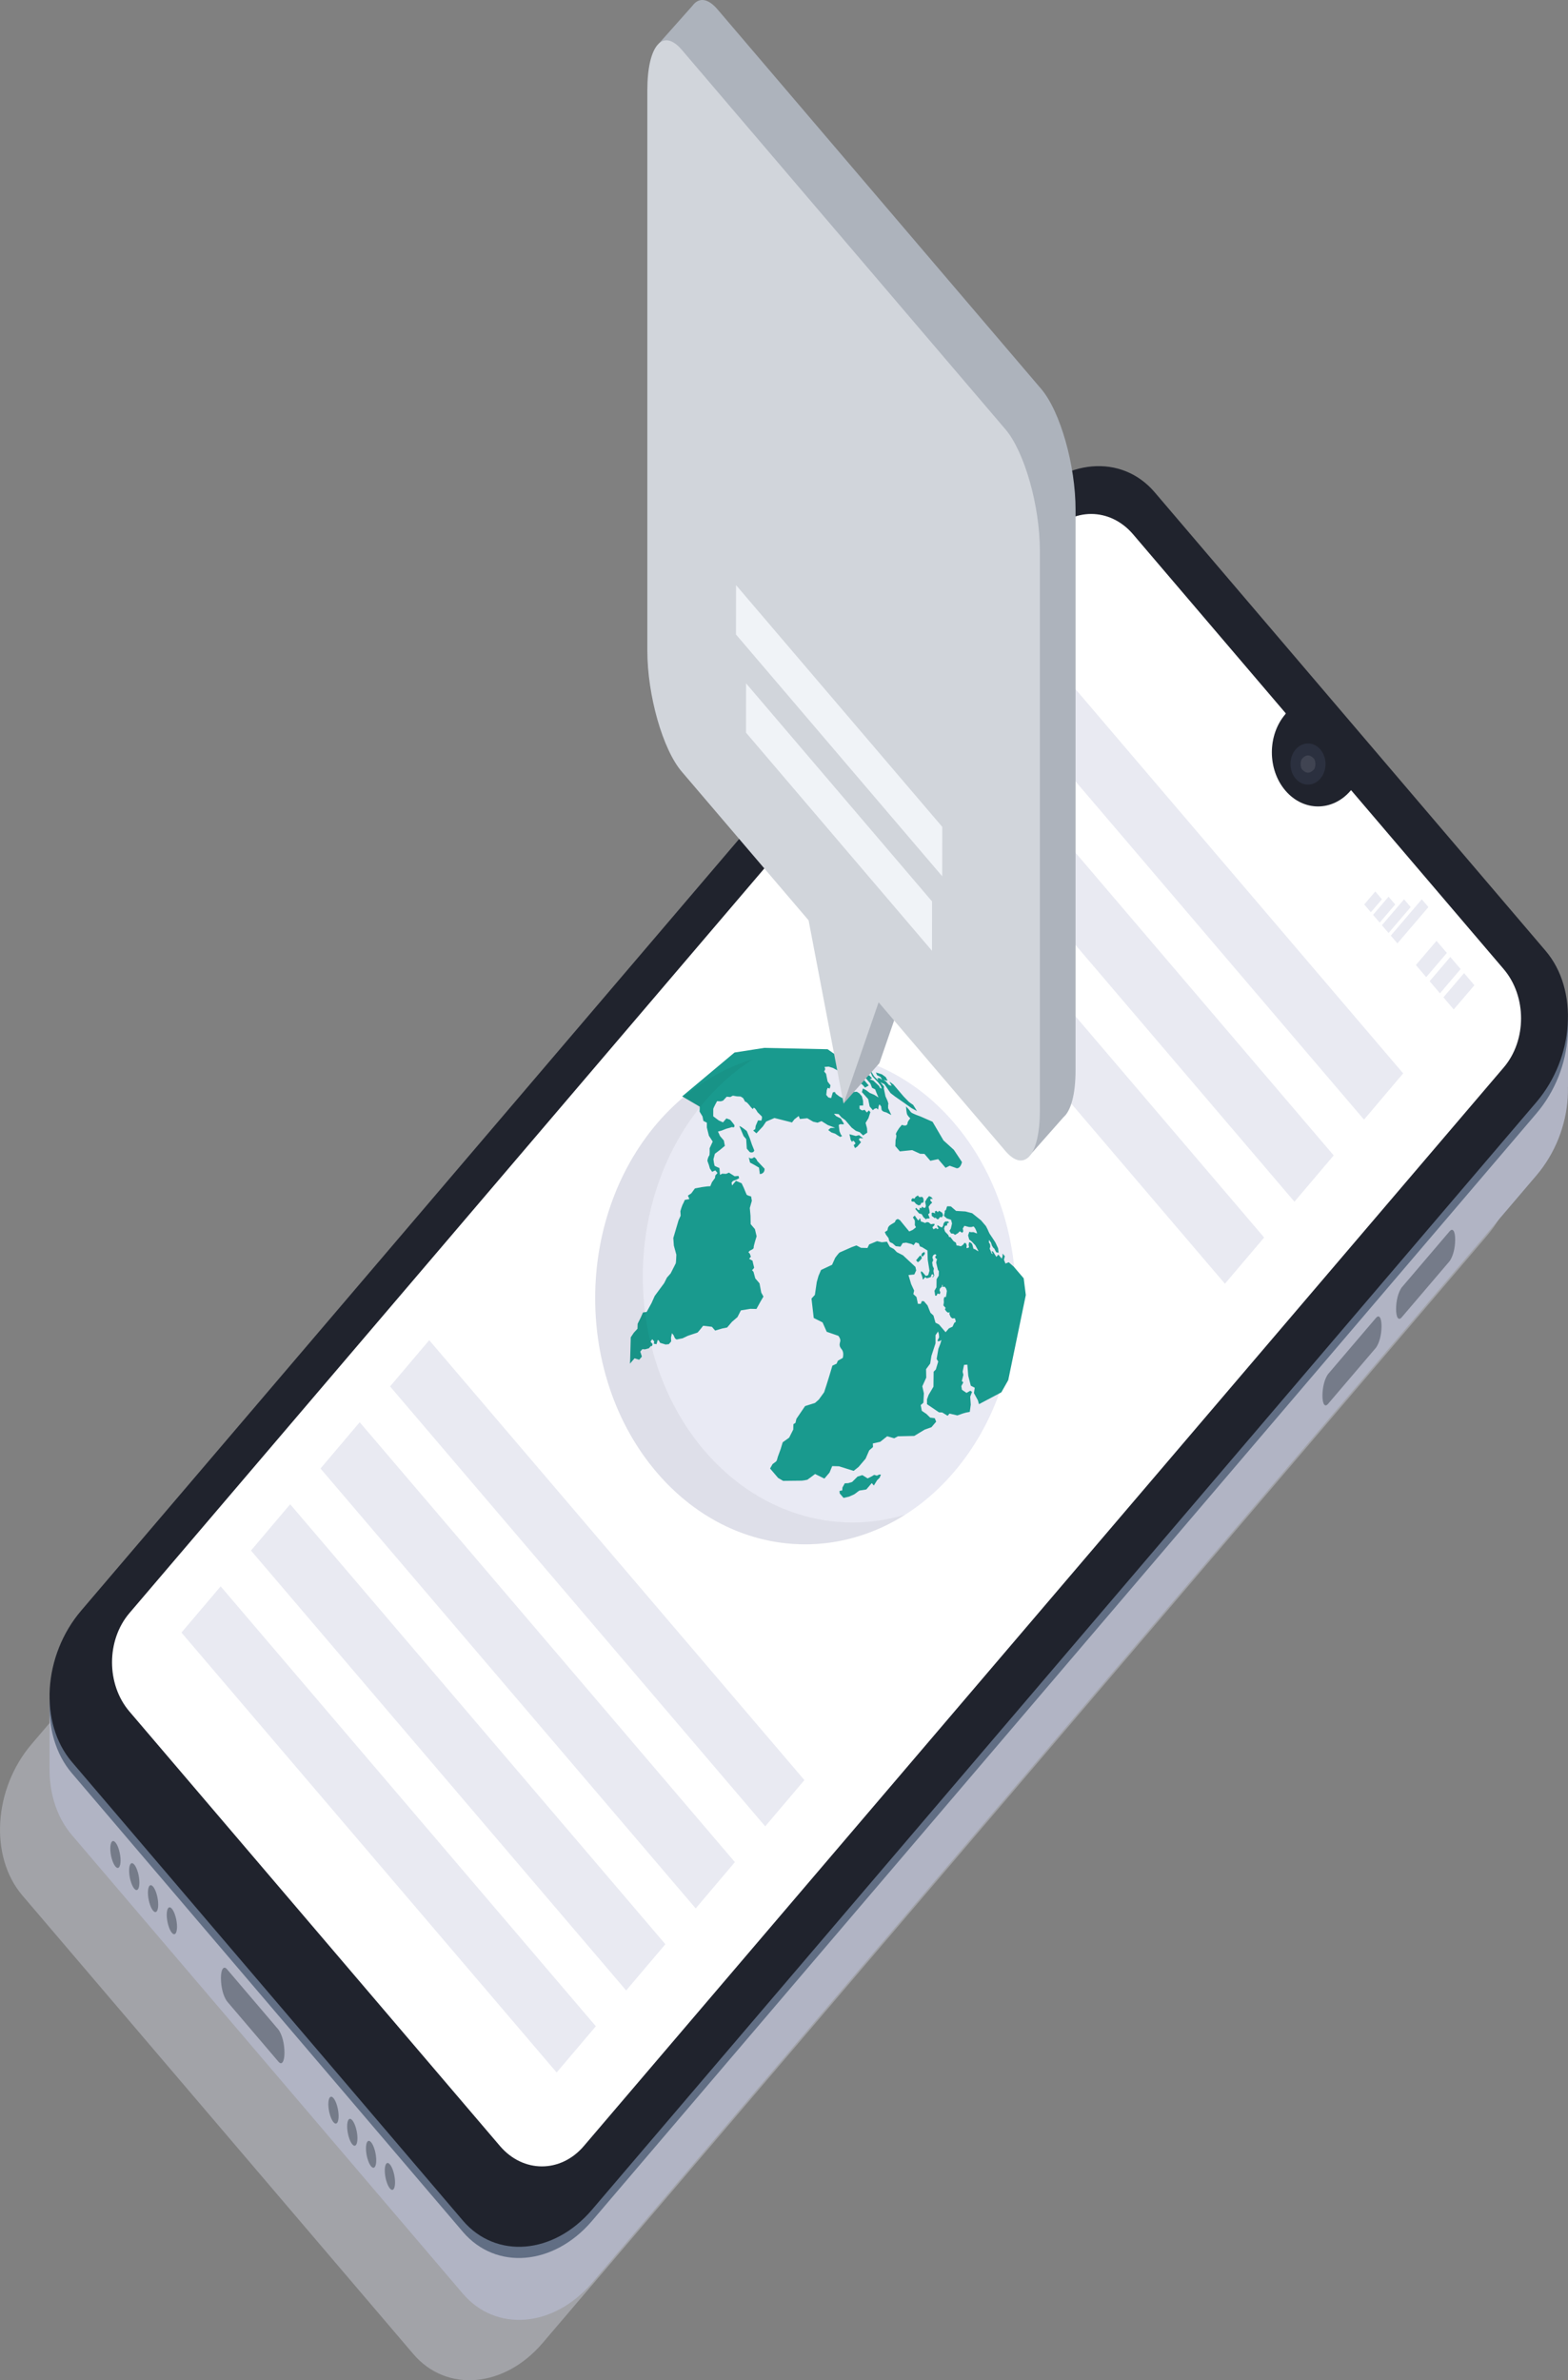 <svg width="288" height="437" viewBox="0 0 288 437" fill="none" xmlns="http://www.w3.org/2000/svg">
<rect x="0" y="0" width="288" height="437" fill="#808080" stroke="none"/>
<g clip-path="url(#clip0_1318_2064)">
<path d="M152.294 310.721L92.212 240.28C88.721 236.188 89.159 229.043 93.191 224.319L133.615 176.961C137.647 172.284 143.752 171.711 147.243 175.792L207.343 246.232C210.833 250.325 210.395 257.469 206.363 262.205L165.946 309.575C161.885 314.299 155.785 314.813 152.294 310.721Z" fill="#E9EAF2"/>
<path d="M288.001 199.615V186.706L281.832 194.774L288.001 199.615Z" fill="#B1B4C4"/>
<path opacity="0.4" d="M75.911 432.182L4.107 347.991C-1.976 340.858 -1.215 328.405 5.835 320.173L179.263 116.933C186.29 108.747 196.911 107.812 202.994 114.933L274.798 199.124C280.881 206.246 280.115 218.699 273.07 226.931L99.648 430.183C92.615 438.415 81.994 439.315 75.911 432.182Z" fill="#D6D8E5"/>
<path d="M85.007 421.097L13.203 336.906C7.12 329.785 7.886 317.331 14.931 309.099L188.353 105.836C195.38 97.65 206.001 96.703 212.084 103.836L283.888 188.027C289.971 195.16 289.21 207.614 282.16 215.846L108.738 419.109C101.711 427.341 91.089 428.23 85.007 421.097Z" fill="#B1B4C4"/>
<path d="M9.096 324.686V311.262L16.849 317.203L9.096 324.686Z" fill="#B1B4C4"/>
<path d="M85.007 409.743L13.203 325.552C7.12 318.419 7.886 305.965 14.931 297.733L188.353 94.47C195.38 86.284 206.001 85.349 212.084 92.47L283.888 176.662C289.971 183.783 289.21 196.236 282.16 204.468L108.738 407.744C101.711 415.976 91.089 416.876 85.007 409.743Z" fill="#616E84"/>
<path d="M21.868 342.812C22.237 342.38 22.239 340.982 21.871 339.69C21.504 338.398 20.907 337.701 20.538 338.134C20.168 338.566 20.167 339.965 20.534 341.257C20.902 342.548 21.499 343.245 21.868 342.812Z" fill="#757B89"/>
<path d="M25.325 346.876C25.694 346.443 25.696 345.045 25.328 343.753C24.961 342.461 24.364 341.765 23.995 342.197C23.625 342.63 23.624 344.028 23.991 345.32C24.359 346.612 24.956 347.308 25.325 346.876Z" fill="#757B89"/>
<path d="M28.78 350.918C29.149 350.485 29.151 349.087 28.783 347.795C28.416 346.503 27.819 345.806 27.45 346.239C27.081 346.672 27.079 348.07 27.447 349.362C27.814 350.654 28.411 351.35 28.78 350.918Z" fill="#757B89"/>
<path d="M32.235 354.981C32.605 354.548 32.606 353.15 32.239 351.858C31.871 350.566 31.274 349.87 30.905 350.302C30.536 350.735 30.534 352.133 30.902 353.425C31.269 354.717 31.866 355.414 32.235 354.981Z" fill="#757B89"/>
<path d="M61.917 389.752C62.286 389.319 62.288 387.921 61.92 386.629C61.553 385.337 60.956 384.64 60.586 385.073C60.217 385.506 60.216 386.904 60.583 388.196C60.951 389.488 61.548 390.184 61.917 389.752Z" fill="#757B89"/>
<path d="M65.372 393.815C65.741 393.382 65.743 391.984 65.375 390.692C65.008 389.4 64.411 388.704 64.041 389.137C63.672 389.569 63.671 390.967 64.038 392.259C64.406 393.551 65.003 394.248 65.372 393.815Z" fill="#757B89"/>
<path d="M68.827 397.857C69.196 397.424 69.198 396.026 68.83 394.734C68.463 393.442 67.866 392.746 67.497 393.178C67.127 393.611 67.126 395.009 67.493 396.301C67.861 397.593 68.458 398.289 68.827 397.857Z" fill="#757B89"/>
<path d="M72.282 401.92C72.651 401.488 72.653 400.09 72.285 398.798C71.918 397.506 71.321 396.809 70.952 397.242C70.582 397.675 70.581 399.073 70.948 400.365C71.316 401.656 71.913 402.353 72.282 401.92Z" fill="#757B89"/>
<path d="M51.161 378.534L41.669 367.402C41.337 366.921 41.065 366.288 40.876 365.555C40.687 364.822 40.586 364.008 40.58 363.181C40.58 361.555 41.064 360.842 41.669 361.508L51.161 372.64C51.493 373.121 51.765 373.754 51.954 374.487C52.143 375.22 52.244 376.034 52.25 376.862C52.25 378.487 51.766 379.235 51.161 378.534Z" fill="#757B89"/>
<path d="M266.268 231.526L257.438 241.875C256.862 242.53 256.424 241.875 256.424 240.32C256.43 239.549 256.524 238.793 256.7 238.11C256.876 237.428 257.129 236.839 257.438 236.391L266.268 226.042C266.844 225.387 267.276 226.042 267.276 227.597C267.271 228.367 267.177 229.123 267.002 229.805C266.827 230.487 266.575 231.077 266.268 231.526Z" fill="#757B89"/>
<path d="M252.742 247.417L243.912 257.766C243.336 258.421 242.898 257.766 242.898 256.211C242.905 255.442 243 254.688 243.176 254.007C243.352 253.327 243.604 252.74 243.912 252.293L252.742 241.945C253.318 241.29 253.75 241.945 253.75 243.5C253.745 244.268 253.651 245.022 253.476 245.703C253.301 246.383 253.05 246.97 252.742 247.417Z" fill="#757B89"/>
<path d="M85.007 407.673L13.203 323.482C7.12 316.349 7.886 303.907 14.931 295.675L188.353 92.377C195.38 84.191 206.001 83.244 212.084 90.377L283.888 174.568C289.971 181.701 289.21 194.155 282.16 202.387L108.738 405.685C101.711 413.941 91.089 414.806 85.007 407.673Z" fill="#20232D"/>
<path d="M276.185 177.924L248.151 145.066L248.082 145.148C244.77 149.03 239.402 149.03 236.09 145.148C232.778 141.266 232.778 134.975 236.09 131.116L236.159 130.964L208.125 98.106C203.869 93.113 196.962 93.113 192.706 98.106L23.771 296.155C19.514 301.148 19.514 309.24 23.771 314.221L91.825 393.992C96.087 398.985 102.988 398.985 107.245 393.992L276.185 195.991C280.442 191.009 280.442 182.917 276.185 177.924Z" fill="white"/>
<path opacity="0.5" d="M276.186 195.99L107.251 394.062C103.403 398.564 97.384 398.997 93.121 395.349C92.682 394.969 92.253 394.54 91.837 394.062L23.777 314.221C22.836 313.196 22.019 311.758 21.386 310.011C19.779 305.393 20.574 299.908 23.777 296.155L192.706 98.153C196.963 93.172 203.863 93.172 208.125 98.153L236.159 131.023C236.134 131.037 236.111 131.061 236.09 131.093C232.778 134.975 232.778 141.266 236.09 145.125C239.402 148.984 244.776 149.007 248.083 145.125L248.146 145.043L276.186 177.901C280.442 182.917 280.442 190.997 276.186 195.99Z" fill="url(#paint0_linear_1318_2064)"/>
<path d="M240.243 144.049C242.022 144.049 243.463 142.358 243.463 140.272C243.463 138.186 242.022 136.495 240.243 136.495C238.465 136.495 237.023 138.186 237.023 140.272C237.023 142.358 238.465 144.049 240.243 144.049Z" fill="#2B303F"/>
<path opacity="0.1" d="M239.294 141.395C239.176 141.321 239.074 141.172 239.001 140.971C238.928 140.771 238.889 140.528 238.889 140.278C238.889 140.028 238.928 139.785 239.001 139.585C239.074 139.384 239.176 139.235 239.294 139.161C239.589 138.855 239.916 138.696 240.247 138.696C240.579 138.696 240.905 138.855 241.2 139.161C241.318 139.235 241.42 139.384 241.493 139.585C241.566 139.785 241.606 140.028 241.606 140.278C241.606 140.528 241.566 140.771 241.493 140.971C241.42 141.172 241.318 141.321 241.2 141.395C240.905 141.701 240.579 141.86 240.247 141.86C239.916 141.86 239.589 141.701 239.294 141.395Z" fill="white"/>
<path d="M251.788 167.482L250.572 166.056L252.606 163.67L253.821 165.109L251.788 167.482Z" fill="#E9EAF2"/>
<path d="M253.416 169.388L252.195 167.962L255.041 164.629L256.262 166.056L253.416 169.388Z" fill="#E9EAF2"/>
<path d="M255.041 171.294L253.82 169.868L257.887 165.109L259.108 166.535L255.041 171.294Z" fill="#E9EAF2"/>
<path d="M120.609 270.299C135.679 287.96 160.137 287.932 175.237 270.235C190.337 252.539 190.361 223.875 175.291 206.213C160.221 188.551 135.763 188.58 120.663 206.277C105.563 223.973 105.539 252.637 120.609 270.299Z" fill="#E9EAF4"/>
<path d="M157.036 210.784L157.451 210.513L158.152 209.691C158.006 209.557 157.875 209.404 157.761 209.233C157.723 209.117 157.961 208.947 157.961 208.947L158.559 208.999L157.778 208.406L157.186 208.559L156.018 208.236L156.16 208.826L156.23 209.23L156.493 209.649L156.697 209.41C156.697 209.41 157.15 209.724 157.101 209.989L156.801 210.235L157.036 210.784ZM139.079 213.139C139.028 212.98 138.949 212.837 138.847 212.717C138.745 212.598 138.622 212.505 138.487 212.445C138.363 212.595 138.194 212.682 138.016 212.689C137.838 212.696 137.665 212.622 137.532 212.482L137.764 213.445L138.488 213.831L139.406 214.369L139.57 215.56C140.555 215.445 140.424 214.559 140.424 214.559L139.079 213.139ZM140.226 238.042L139.824 237.317L139.502 235.615L138.723 234.702L138.399 233.505L138.13 233.19C138.13 233.19 138.562 232.811 138.508 232.684C138.454 232.557 138.215 231.455 138.215 231.455L137.594 231.109L137.918 230.73L137.73 230.193L137.462 229.878L137.758 229.594C137.758 229.594 138.479 229.316 138.428 229.062C138.378 228.808 138.971 226.976 138.971 226.976L138.655 225.656L137.876 224.743L137.848 223.199L137.72 221.777L138.096 220.453L137.961 219.664C137.961 219.664 137.209 219.476 137.128 219.318C137.047 219.159 136.618 218.089 136.618 218.089L136.214 217.239L135.179 216.801L134.456 217.648L134.368 217.121L134.639 216.803L135.338 216.551L135.769 216.299L135.634 215.89L134.936 215.953L133.889 215.29L133.376 215.51L132.649 215.479L132.246 215.702L132.139 214.441C131.835 214.33 131.538 214.193 131.251 214.032C131.149 213.641 131.078 213.239 131.038 212.833L131.307 211.823L132.223 211.13L133.139 210.37L132.952 209.393L132.252 208.573L131.872 207.75L132.529 207.572L133.418 207.224L134.116 207.035C134.116 207.035 134.389 206.893 134.521 206.941C135.044 207.131 134.871 206.53 134.871 206.53C134.871 206.53 134.204 205.622 134.038 205.554C133.872 205.487 133.419 205.333 133.419 205.333L132.8 206.059L132.017 205.709L131.003 204.944L131.006 203.618C131.004 203.429 131.705 202.168 131.705 202.168L132.377 202.197L132.808 202.071L133.482 201.345L134.127 201.406L134.612 201.153L135.305 201.279L136.042 201.317L136.498 201.602L136.875 202.293C137.083 202.113 137.896 203.24 137.896 203.24L138.264 203.628L138.434 203.366C138.731 203.397 139.133 204.186 139.133 204.186L139.916 204.959C140.04 205.185 139.847 205.725 139.847 205.725L139.228 205.694L138.799 206.704L138.717 207.302L138.34 207.555L138.933 208.072L139.472 207.5L140.118 206.806L140.718 205.917L142.246 205.259L145.473 206.076L145.905 205.506L146.698 204.89L146.926 205.442L148.28 205.305L149.354 205.936L150.166 206.117L150.894 205.831L152.05 206.555L153.394 207.059L152.551 207.092L152.12 207.471L152.711 207.91L153.384 208.132L153.866 208.446L154.324 208.729L154.675 208.572L154.433 208.289L154.192 207.688C154.131 207.194 154.054 206.582 154.054 206.582C154.092 206.524 154.141 206.477 154.197 206.443C154.253 206.41 154.314 206.392 154.377 206.389L154.839 206.418C154.839 206.418 155.075 206.391 154.996 206.298C154.917 206.205 154.454 205.357 154.454 205.357L153.548 204.905L153.182 204.476L154.039 204.545L154.549 205.143L155.249 205.646L156.421 207.02L157.203 207.617L157.91 207.866L158.532 208.46L159.3 207.941L159.246 207.12L158.985 206.158L159.513 205.286L159.864 204.181L159.596 203.866L159.218 204.245L158.789 203.742L158.466 203.867L158.197 203.806L157.874 203.555L157.874 202.984L158.546 202.953L158.521 202.103L158.305 201.282L157.828 200.722L157.371 200.437L156.322 200.534L155.622 200.471L155.434 200.945L154.847 201.312L154.747 201.619L154.127 201.272L153.51 200.799L153.349 200.484L152.97 200.548L152.661 201.604L152.163 201.495L151.76 201.023L151.859 200.109L152.027 199.722L152.402 199.849L152.545 199.258L152.008 198.565L151.724 197.135L151.374 196.725L151.58 196.293L151.445 195.885L152.2 195.821L153.007 196.072L154.217 196.733L154.647 196.986L155.507 197.613L156.236 197.858L157.043 197.918L157.607 198.58L158.45 199.169L158.881 199.674L159.563 199.297L158.703 198.289L158.133 198.2L157.568 197.539C157.567 197.26 157.504 196.985 157.385 196.744L157.584 196.511L158.149 196.542L158.822 196.653C159.128 196.609 159.427 196.513 159.71 196.369L160.22 197.597L160.84 198.252L161.27 198.7L161.753 199.33L161.94 199.804C161.644 199.961 161.484 199.396 161.484 199.396L160.409 198.386L159.743 198.156L160.175 197.967L159.689 197.462L158.8 197.237L158.987 197.901L159.874 198.941L160.177 199.719L160.741 200.004L161.01 200.695L161.359 201.486L160.548 200.988L159.752 200.652L159.093 200.156L158.503 199.842L158.306 200.495L159.462 201.787L159.735 203.136L160.327 203.829L160.596 203.577L160.971 203.45L161.296 203.703L161.376 203.102L161.521 202.747L161.842 203.123L161.915 203.671C161.967 204.113 162.783 204.226 162.783 204.226L163.71 204.716L163.125 203.449L163.125 202.819C163.367 202.721 162.643 201.305 162.643 201.305L162.346 199.886L162.356 199.452L161.716 198.702L162.441 199.048L163.569 200.684L164.349 201.284L166.205 202.574L167.441 203.455L168.431 203.985L167.726 202.854C167.726 202.854 166.972 202.351 166.891 202.256C166.81 202.161 166.058 201.407 165.977 201.312L164.094 199.105L163.371 198.571L163.776 199.364L163.273 199.197L162.708 198.536L162.277 198.284L163.03 198.408L162.682 197.747L161.982 197.244L160.879 196.896L161.094 197.401L161.733 197.727L162.028 198.259L161.518 197.915L161.14 197.977L161.328 198.387L160.552 197.605L159.505 195.874L158.377 196L156.631 195.649L156.685 196.216L156.391 196.138L156.021 196.005L155.45 195.035L154.228 194.2L152.015 192.635L140.365 192.387L134.91 193.235L125.296 201.289L128.522 203.176L128.496 204.09L129.033 204.974L129.195 205.795L129.832 206.117L129.831 207.002L130.207 208.514L130.905 209.586L130.339 210.815C130.339 210.815 130.392 212.076 130.26 212.176C130.128 212.275 129.848 213.082 129.963 213.217C130.136 213.645 130.28 214.088 130.394 214.543L130.797 215.139L131.381 214.878L131.785 215.351L131.382 215.823L131.327 216.268L130.761 217.053L130.465 217.781L129.9 217.814L128.927 217.944L127.636 218.189L126.967 219.099L126.348 219.508L126.616 220.14L125.782 220.298C125.65 220.62 125.504 220.933 125.343 221.235C125.195 221.604 125.069 221.984 124.965 222.372L125.018 223.193L124.638 224.018L123.668 227.298L123.77 228.688L124.227 230.359C124.227 230.359 124.171 231.81 124.123 231.931C124.074 232.051 123.181 233.791 123.181 233.791L122.503 234.556L121.984 235.586L121.256 236.567L120.253 237.932L119.66 239.257L118.77 240.866L118.097 240.962L117.719 241.828L117.12 243.036L117.091 243.95L116.419 244.679L115.853 245.528L115.743 249.566L115.713 250.353L116.548 249.375L117.402 249.643L117.897 249.062L117.598 248.145L117.976 247.702L118.483 247.729L119.182 247.536L119.532 247.125C119.833 247.292 119.856 246.746 119.856 246.746L119.486 246.313L119.808 245.872L120.157 246.282L120.087 246.703L120.587 246.785L120.804 246.028C120.992 245.934 121.235 246.533 121.235 246.533L122.256 246.845L122.846 246.782L123.278 246.276L123.248 245.593L123.41 244.77L123.732 245.148C123.732 245.148 123.973 246.003 124.378 245.905C124.782 245.807 125.347 245.715 125.347 245.715L126.342 245.243C126.342 245.243 127.931 244.703 128.067 244.672C128.202 244.64 129.151 243.401 129.151 243.401L130.761 243.594L131.352 244.287L132.645 243.905L133.553 243.724L134.456 242.665L135.452 241.811L136.083 240.577L137.832 240.29L138.939 240.316L139.72 238.898L140.226 238.042ZM167.381 220.258L167.455 220.594L167.914 220.632L168.262 221.04L168.691 221.289L169.034 221.225L169.24 220.823L169.524 220.812C169.762 220.57 169.571 219.97 169.571 219.97L169.373 219.737L168.844 219.782L168.584 219.478L168.171 219.747L167.966 220.075L167.618 219.981L167.381 220.258ZM171.041 219.774L170.644 219.596L170.23 220.081L170.154 220.242C170.089 220.366 170.012 220.48 169.924 220.583L169.985 220.976L170.061 221.353L169.972 221.672C169.972 221.672 169.761 221.848 169.655 221.724L169.332 221.527L169.256 221.832C169.256 221.832 168.983 221.729 168.889 221.796L168.934 222.137L168.627 222.137L168.292 221.744L168.111 221.956L168.814 222.78L169.285 222.909L169.637 223.498C169.637 223.498 170.064 223.822 170.14 223.91L170.156 223.747L170.402 223.713L170.768 223.677L170.641 223.324L170.473 222.95L170.764 222.681L170.714 222.198L170.555 221.564L170.877 221.115L171.213 220.793L170.852 220.37L170.93 220.102L171.342 220.118L171.041 219.774ZM171.725 223.663L171.841 223.528L172.086 223.815L172.322 223.859L172.705 223.41L172.978 223.514L173.222 223.084L173.036 222.629L172.472 222.289L172.248 222.552L171.957 222.284L171.69 222.453L171.785 222.764L171.327 222.621L171.119 222.682L171.142 223.23L171.725 223.663ZM177.843 252.589L178.311 254.408L179.035 254.781L178.889 255.763L179.61 257.087L179.812 257.797L183.92 255.624L185.186 253.384L188.415 237.764L188.024 234.689L186.205 232.557L185.28 231.743L184.671 231.983L184.401 231.289L184.559 230.627L184.153 230.152L184.152 230.575L184.008 231.087L183.371 230.341L183.011 230.762L182.624 230.151L182.39 229.779L182.157 229.689L182.213 229.961L182.368 230.249L182.12 230.116L181.976 229.718L181.776 229.247L181.887 228.906L181.846 228.434L181.624 228.094L181.655 227.635L182.014 228.136L182.205 228.724L182.459 229.102C182.459 229.102 182.684 229.261 182.672 229.322C182.765 229.535 182.877 229.737 183.005 229.924L183.42 229.987L183.32 229.175L182.824 228.107C182.824 228.107 181.806 226.533 181.746 226.471C181.619 226.223 181.503 225.966 181.398 225.704L181.088 225.103L180.187 224.047L178.562 222.739L177.322 222.417L175.605 222.315C175.605 222.315 174.714 221.534 174.658 221.493C174.424 221.469 174.188 221.463 173.953 221.475L173.741 222.146L173.515 222.305L173.538 222.565L173.448 222.883L173.39 223.238L173.913 223.694L174.682 223.943L174.86 224.622L174.648 225.551L174.4 225.968L174.679 226.452L175.114 226.492L175.416 226.714L175.952 226.398L176.286 226.057L176.721 226.333L176.927 226.092L176.893 225.844L176.837 225.542L177.143 225.053L177.976 225.272C177.976 225.272 178.493 225.301 178.536 225.25C178.579 225.199 178.861 225.182 178.861 225.182C178.861 225.182 179.061 225.446 179.117 225.537C179.173 225.628 179.405 226.189 179.405 226.189L179.439 226.466L178.826 226.217L178.337 226.219L178.033 226.152L177.811 226.806L178.021 227.578L178.49 227.941L179.14 228.63C179.14 228.63 179.706 229.628 179.715 229.693C179.724 229.759 179.411 229.571 179.411 229.571L179.058 229.339L178.802 229.276L178.672 228.81C178.64 228.599 178.558 228.402 178.434 228.244C178.304 228.141 178.155 228.074 177.999 228.048L177.91 228.545L177.986 229.002C177.986 229.002 177.598 229.224 177.542 229.133C177.486 229.042 177.573 228.674 177.573 228.674L177.416 228.253L177.149 228.178L176.925 228.491L176.506 228.813L176.048 228.699L175.688 228.647L175.579 228.15L175.133 227.865L174.565 227.119L174.309 227.106L174.185 226.753C174.185 226.753 173.64 226.166 173.595 226.138C173.515 225.951 173.452 225.754 173.406 225.552L173.574 225.042L173.941 225.002L173.953 224.805L174.053 224.532L174.3 224.504L174.176 224.257L173.62 224.257L173.338 224.558C173.338 224.558 173.228 225.03 173.206 225.081C173.136 225.182 173.061 225.278 172.982 225.369L172.592 225.175L172.202 224.925L172.146 225.122L172.402 225.554L172.121 225.647L171.929 225.448L171.617 225.607L171.438 225.686L171.26 225.32L171.428 225.148L171.639 224.926L171.641 224.691L171.338 224.704L170.982 224.758L170.555 224.413L170.253 224.373L169.896 224.53L169.506 224.362L169.161 224.271L169.003 223.696L168.882 223.736L168.783 224.009L168.615 224.024L168.225 223.487L168.023 223.174L167.676 223.501L168.023 224.063L168.042 224.509C168.042 224.509 168.009 224.916 168.042 224.954C168.074 224.992 168.244 225.321 168.244 225.321L167.662 225.792L167.005 226.093L166.179 225.1L165.288 224.005L164.887 223.794L164.541 223.989L164.351 224.397L163.684 224.798L163.348 225.035C163.257 225.143 163.176 225.262 163.106 225.391C163.097 225.456 162.996 225.888 162.996 225.888L162.515 226.214L162.726 226.673L163.195 227.299L163.315 227.783L163.485 228.058L163.963 228.28L164.531 228.789L165.392 228.879L165.793 228.227L166.443 228.141L167.447 228.402L167.804 228.609L168.173 228.101L168.746 228.274L168.984 228.841L169.363 228.971L170.348 229.584L170.401 231.272L170.722 233.296C170.722 233.296 170.511 234.043 170.489 234.094C170.345 234.166 170.195 234.219 170.041 234.251L169.466 233.577L169.201 233.38C169.201 233.38 169.101 233.653 169.144 233.704C169.188 233.755 169.434 234.543 169.434 234.543L169.467 234.844L169.568 234.907L169.768 234.647L170.014 234.464L170.147 234.672C170.279 234.665 170.411 234.643 170.539 234.606C170.685 234.544 170.833 234.492 170.983 234.449L171.095 234.03L171.321 233.926L171.478 234.164L171.267 234.463L171.333 234.541L171.601 234.177L171.532 233.834L171.452 233.363L171.528 232.88L171.317 232.447L171.218 231.781L171.408 231.376L171.252 230.829L171.416 230.446L171.763 230.251L171.997 230.445L171.762 230.746L171.896 231.059L172.109 231.126L171.947 231.784L172.126 232.539L172.269 233.131L172.446 233.393L172.418 234.208L172.03 234.849L172.005 236.341L171.636 236.98L171.769 237.868L171.993 237.893L172.215 237.476L172.594 237.607L172.719 237.279L172.557 236.89L172.656 236.537L173.027 236.208L173.049 235.844L173.16 236.026L173.137 236.286L173.505 236.223L173.761 236.548L173.918 236.994L173.843 237.551L173.731 238.152C173.731 238.152 173.52 238.086 173.475 238.114C173.415 238.246 173.37 238.387 173.341 238.533L173.364 239.106L173.282 239.671L173.693 240.128L173.558 240.392L173.815 240.77L174.16 241.018L174.42 240.899L174.374 241.239L174.585 241.749L174.885 242.049L175.377 242.021L175.498 242.374L175.556 242.674L175.276 242.872L174.956 243.572L174.289 243.88L173.682 244.591L172.465 243.165L171.823 242.835L171.448 241.52L170.9 241.013L170.365 239.674L169.701 238.897L169.319 238.872L169.116 239.38L168.596 239.38L168.336 238.126L167.758 237.585L167.903 236.942L167.354 235.756L167.075 234.815L166.864 234.089L167.933 233.987L168.28 233.242L168.138 232.597L165.853 230.465L164.727 229.891L164.177 229.314L163.434 228.917L162.915 227.97L161.96 228.07L161.093 227.868L159.64 228.473L159.329 229.125L158.143 229.094L157.306 228.655L156.475 228.953C156.475 228.953 154.42 229.869 154.247 229.937C154.074 230.005 153.407 230.921 153.407 230.921L152.828 232.208L150.804 233.16L150.339 234.246L150.02 235.363L149.672 237.737L149.05 238.407L149.461 241.975L151.084 242.785L151.845 244.506L153.981 245.249C153.981 245.249 154.445 245.792 154.329 246.266C154.213 246.74 154.068 247.112 154.587 247.721C155.107 248.33 154.788 249.316 154.788 249.316L153.893 249.824L153.661 250.366L152.888 250.731L152.302 252.686L151.837 254.178L151.373 255.605L150.39 256.96L149.695 257.572L147.871 258.149L146.279 260.489L146.105 261.234L145.729 261.471L145.7 262.457L144.947 263.947L143.761 264.797L143.384 266.049C143.384 266.049 142.919 267.338 142.861 267.474C142.804 267.609 142.716 268.185 142.543 268.32C142.37 268.456 141.905 268.797 141.905 268.797L141.443 269.61L142.916 271.337L143.841 271.879L147.282 271.841C147.622 271.808 147.96 271.75 148.295 271.669C148.41 271.601 149.711 270.618 149.711 270.618L151.418 271.462L152.363 270.355L152.856 269.167L154.098 269.2L156.789 270.045L157.687 269.331L158.987 267.806L159.653 266.278L160.347 265.668L160.313 265.014L161.672 264.71L162.946 263.691L164.245 264.062L164.919 263.695L167.922 263.628L169.842 262.465L171.079 262.03L171.948 261.011L171.689 260.368L170.849 260.266L170.157 259.59L169.313 259.024L169.111 257.97L169.603 257.53L169.691 255.803L169.403 254.513L170.126 252.922L170.095 251.369L170.847 250.353L171.077 248.929L171.83 246.626L171.83 245.135L172.294 244.455L172.438 244.899L172.495 245.508L172.177 246.152C172.408 246.422 172.928 246.016 172.928 246.016L172.697 246.761L172.356 247.633L172.037 249.499L172.326 249.972L171.889 251.43L171.485 251.837L171.453 254.583L170.557 256.107L170.266 256.922L170.267 257.804L172.462 259.293L173.07 259.324L174.052 259.932L174.399 259.525L175.844 259.864L176.877 259.499L177.428 259.344L178.123 259.21L178.304 257.877L178.203 256.432L178.532 255.548L178.229 255.328L177.528 255.727L176.684 255.161L176.569 254.484L176.945 253.773L176.656 253.57L176.946 252.415L176.81 251.831L177.071 250.578L177.679 250.541L177.843 252.589ZM168.579 231.746L168.917 231.494L169.315 231.028C169.308 230.889 169.268 230.756 169.199 230.643C169.14 230.574 169.061 230.532 168.977 230.527L168.535 231.046C168.459 231.171 168.365 231.281 168.258 231.369L168.579 231.746ZM169.774 230.346C169.805 230.317 169.831 230.279 169.848 230.236C169.865 230.193 169.873 230.146 169.871 230.099C169.87 230.051 169.859 230.005 169.839 229.964C169.819 229.923 169.791 229.888 169.758 229.862L169.346 230.095L169.223 230.488L169.438 230.74L169.774 230.346ZM169.796 211.848L170.878 213.116L172.319 212.81L173.677 214.401L174.437 214.022L175.715 214.482C176.455 214.54 176.685 213.345 176.685 213.345L175.196 211.1L173.288 209.371L171.287 205.951L169.08 204.982C169.08 204.982 167.398 204.396 167.299 204.166C167.03 203.791 166.733 203.444 166.414 203.128C166.414 203.128 166.463 204.338 166.658 204.685C166.81 204.927 166.992 205.141 167.199 205.319C167.199 205.319 166.718 205.882 166.707 206.128C166.656 206.995 165.657 206.514 165.657 206.514L165.19 207.06C165.19 207.06 164.388 208.182 164.574 208.307C164.76 208.431 164.492 209.308 164.492 209.308L164.451 210.416L165.279 211.386L167.544 211.153L169.004 211.826L169.796 211.848ZM161.571 271.3L161.799 270.72L161.494 270.718L161.053 270.922L160.568 270.777L160.032 271.092L159.363 271.427L158.389 270.824L157.51 271.093L156.516 272.08L155.794 272.301L155.164 272.325L154.736 273.093L154.697 273.633L154.201 273.72L154.231 274.179L154.936 275.006L155.929 274.78C155.929 274.78 156.942 274.354 157 274.286C157.058 274.218 157.842 273.659 157.842 273.659L159.116 273.459L160.117 272.285L160.5 272.733L161.094 271.77L161.571 271.3ZM137.714 208.973L137.163 207.657C137.163 207.657 136.898 207.423 136.56 207.18C136.32 206.993 136.063 206.834 135.795 206.707L136.577 208.572L137.057 209.134L137.167 210.881L137.708 211.515C137.708 211.515 138.347 211.802 138.544 211.225L138.105 210.129L137.714 208.973Z" fill="#199A8E"/>
<path opacity="0.05" d="M129.339 266.284C125.091 261.299 121.897 255.218 120.011 248.525C118.126 241.833 117.6 234.713 118.476 227.734C119.353 220.755 121.607 214.109 125.06 208.326C128.512 202.542 133.068 197.78 138.364 194.42C133.066 196.022 128.116 198.924 123.842 202.933C119.568 206.943 116.067 211.969 113.571 217.678C111.076 223.387 109.642 229.65 109.364 236.052C109.087 242.455 109.973 248.85 111.963 254.816C113.953 260.782 117.002 266.182 120.908 270.659C124.815 275.137 129.489 278.589 134.623 280.788C139.757 282.986 145.233 283.882 150.688 283.415C156.144 282.947 161.455 281.128 166.27 278.077C159.764 280.048 152.936 279.997 146.459 277.928C139.982 275.86 134.082 271.846 129.339 266.284Z" fill="black"/>
<path d="M256.667 173.2L255.451 171.774L261.142 165.109L262.363 166.535L256.667 173.2Z" fill="#E9EAF2"/>
<path d="M261.954 179.398L260.059 177.176L263.849 172.733L265.749 174.954L261.954 179.398Z" fill="#E9EAF2"/>
<path d="M264.481 182.368L262.586 180.146L266.382 175.691L268.277 177.913L264.481 182.368Z" fill="#E9EAF2"/>
<path d="M267.01 185.326L265.115 183.105L268.911 178.661L270.806 180.883L267.01 185.326Z" fill="#E9EAF2"/>
<path d="M257.726 197.066L250.532 205.556L181.619 124.79L188.819 116.301L257.726 197.066Z" fill="#E9EAF2"/>
<path d="M147.749 326.815L140.549 335.304L71.643 254.539L78.837 246.049L147.749 326.815Z" fill="#E9EAF2"/>
<path d="M134.98 341.875L127.78 350.376L58.867 269.611L66.067 261.11L134.98 341.875Z" fill="#E9EAF2"/>
<path d="M122.21 356.948L115.01 365.437L46.098 284.672L53.298 276.171L122.21 356.948Z" fill="#E9EAF2"/>
<path d="M109.441 372.009L102.241 380.498L33.328 299.733L40.528 291.244L109.441 372.009Z" fill="#E9EAF2"/>
<path d="M232.191 227.2L224.985 235.689L156.078 154.924L163.278 146.423L232.191 227.2Z" fill="#E9EAF2"/>
<path d="M244.962 212.127L237.756 220.628L168.85 139.863L176.05 131.362L244.962 212.127Z" fill="#E9EAF2"/>
<path d="M159.96 78.965L162.794 88.927L158.076 94.388L162.759 110.852L159.908 114.149L155.225 97.674L150.508 103.123L147.68 93.183L152.397 87.723L147.708 71.247L150.56 67.95L155.243 84.425L159.96 78.965Z" fill="white"/>
<path d="M191.233 71.399L131.807 1.742C130.2 -0.14 128.731 -0.444 127.614 0.573C127.459 0.715 127.311 0.883 127.17 1.076L120.961 8.057L125.477 20.919V111.998C125.477 120.183 128.311 130.146 131.813 134.215L155.095 161.495L157.929 176.334L154.945 202.609L161.517 195.195L167.957 176.568L188.117 200.212L188.825 212.478L195.334 205.111C196.688 203.942 197.552 200.96 197.552 196.447V93.64C197.569 85.454 194.735 75.492 191.233 71.399Z" fill="#ADB3BC"/>
<path d="M184.666 78.812L125.234 9.156C121.744 5.063 118.898 8.384 118.898 16.569V119.47C118.898 127.655 121.732 137.618 125.234 141.687L148.516 168.967L154.945 202.609L161.378 184.017L184.66 211.309C188.157 215.401 190.996 212.08 190.996 203.895V101.053C190.991 92.868 188.162 82.905 184.666 78.812Z" fill="#D1D5DB"/>
<path d="M171.194 165.494L171.182 174.557L137.02 134.507L137.031 125.457L171.194 165.494Z" fill="#F0F3F7"/>
<path d="M173.071 151.813L173.059 160.876L135.182 116.488L135.193 107.426L173.071 151.813Z" fill="#F0F3F7"/>
</g>
<defs>
<linearGradient id="paint0_linear_1318_2064" x1="149.978" y1="397.734" x2="149.978" y2="94.411" gradientUnits="userSpaceOnUse">
<stop offset="0.21" stop-color="white" stop-opacity="0"/>
<stop offset="1" stop-color="white" stop-opacity="0.2"/>
</linearGradient>
<clipPath id="clip0_1318_2064">
<rect width="288" height="437" fill="white"/>
</clipPath>
</defs>
</svg>

